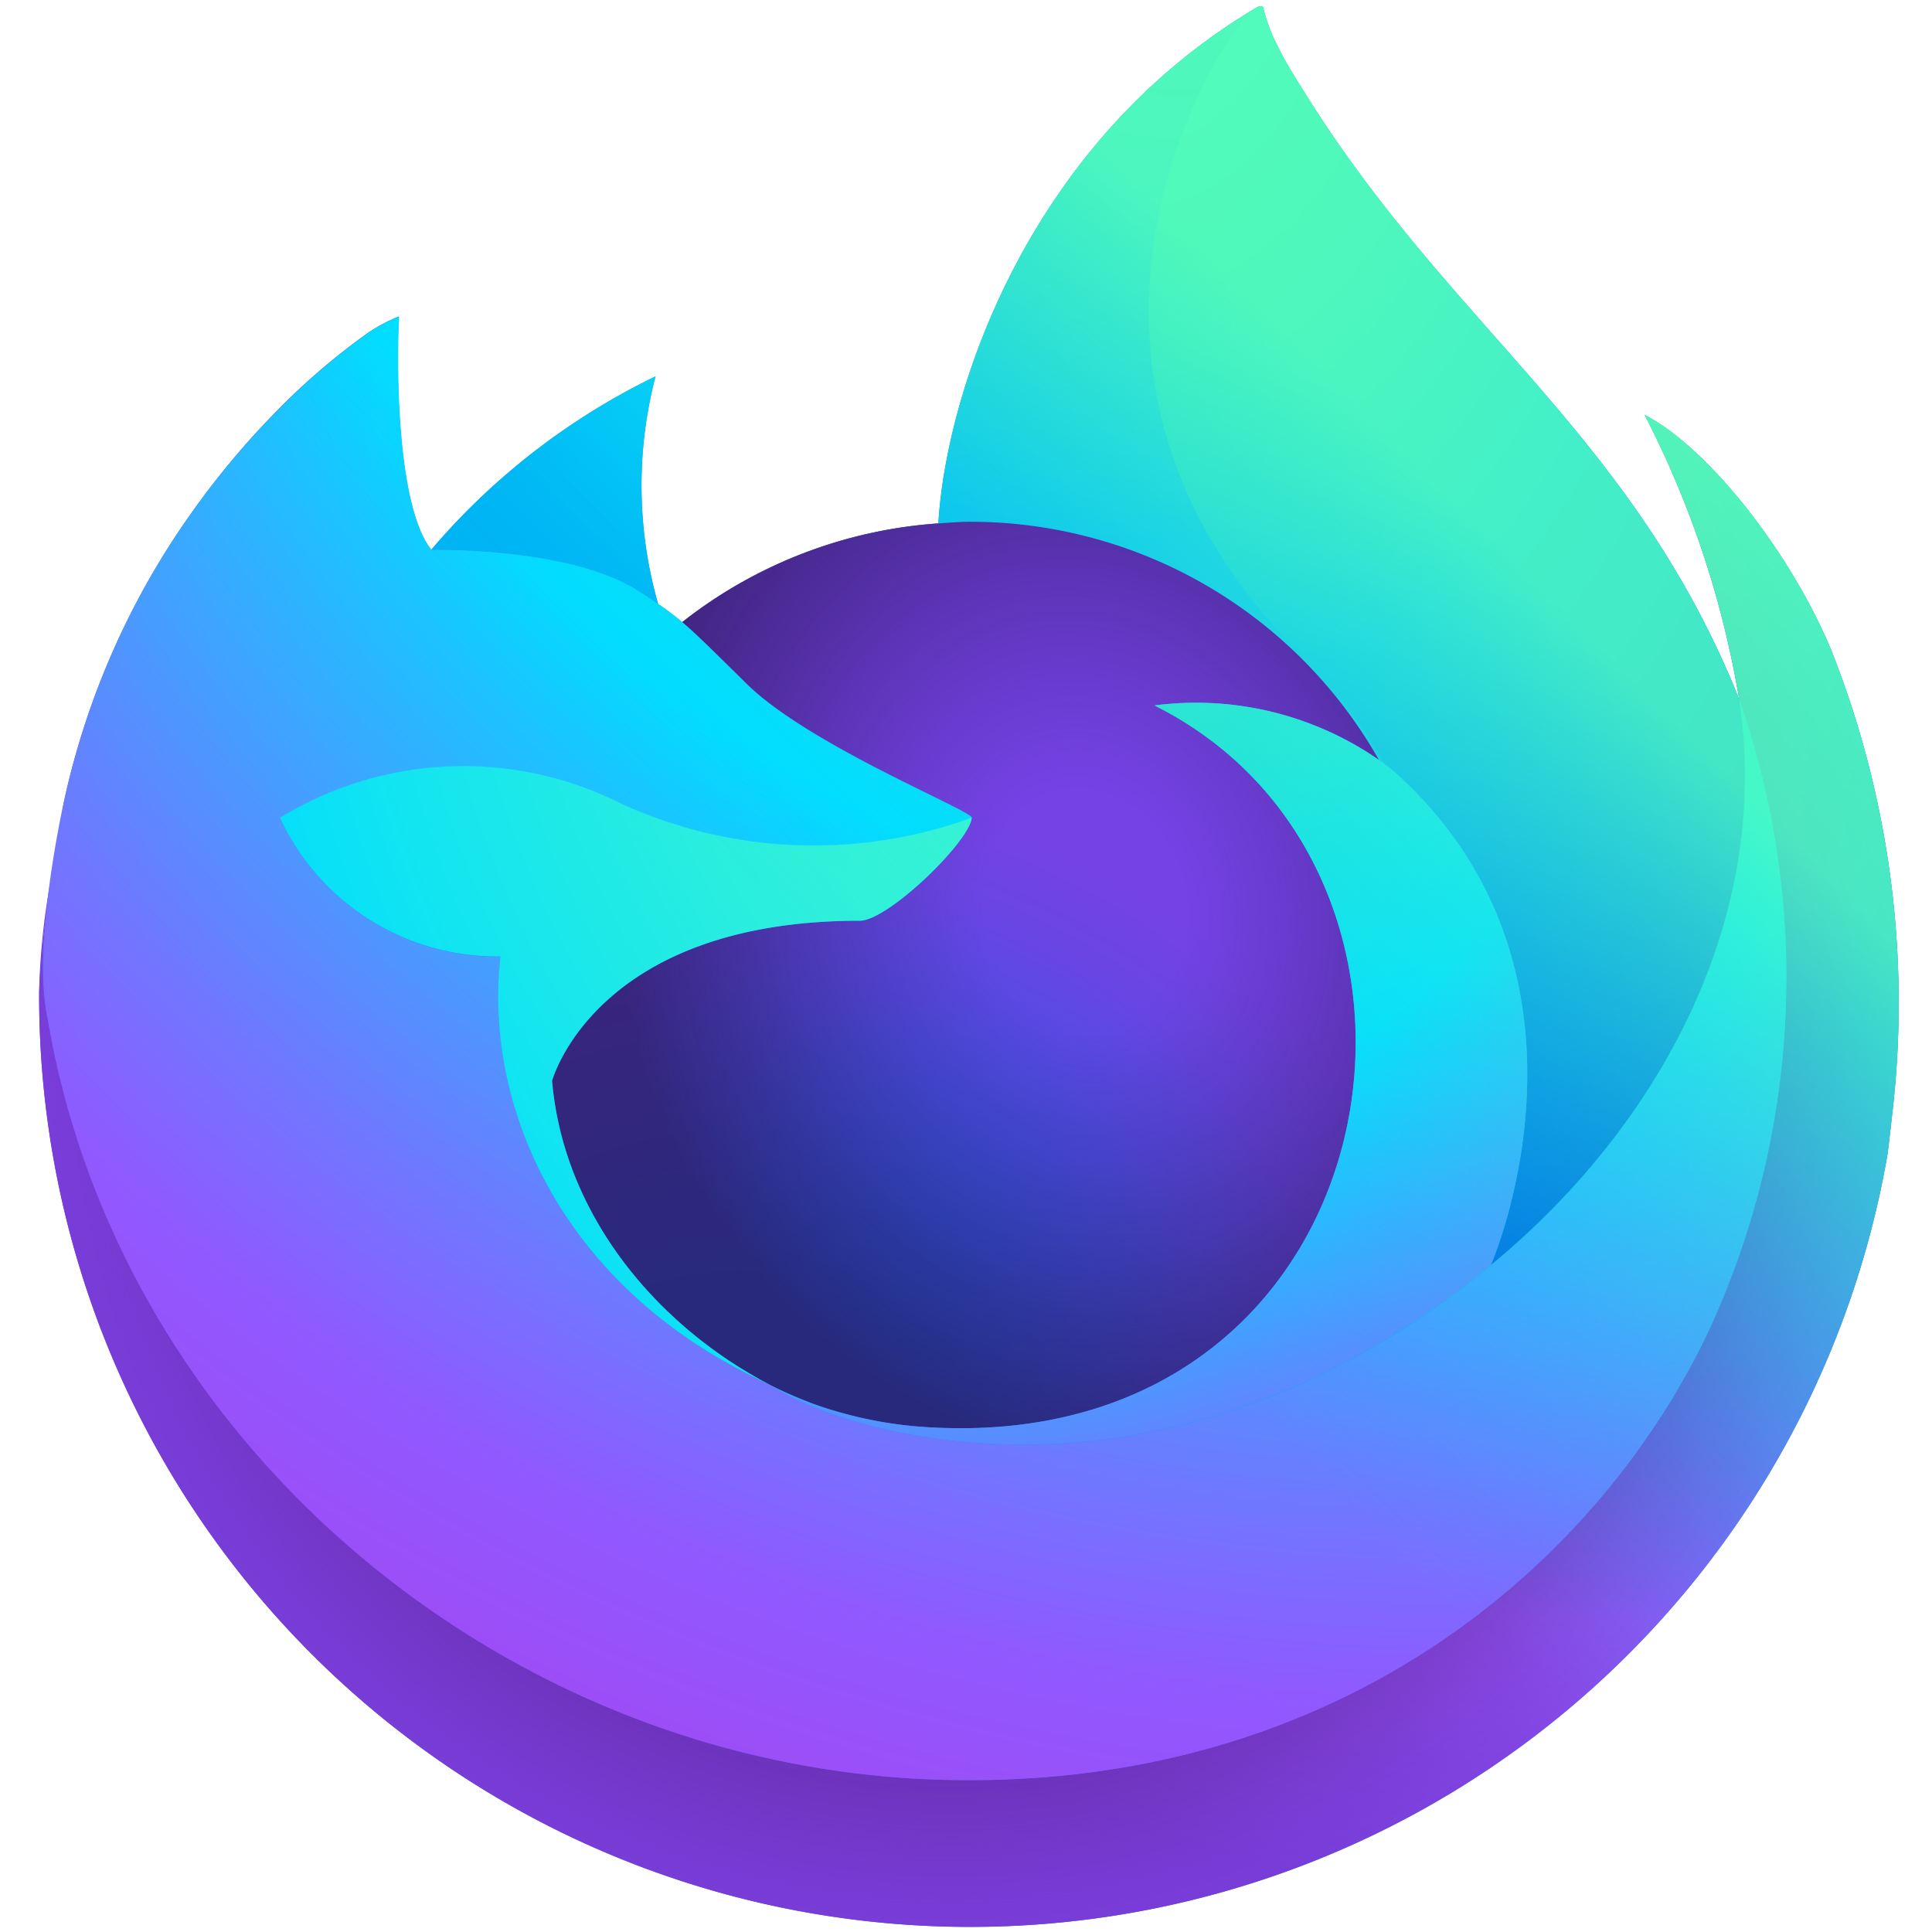 <?xml version="1.0" encoding="UTF-8" standalone="no"?>
<svg
   xmlns:dc="http://purl.org/dc/elements/1.1/"
   xmlns:cc="http://creativecommons.org/ns#"
   xmlns:rdf="http://www.w3.org/1999/02/22-rdf-syntax-ns#"
   xmlns:svg="http://www.w3.org/2000/svg"
   xmlns="http://www.w3.org/2000/svg"
   xmlns:sodipodi="http://sodipodi.sourceforge.net/DTD/sodipodi-0.dtd"
   xmlns:inkscape="http://www.inkscape.org/namespaces/inkscape"
   inkscape:version="1.0 (4035a4fb49, 2020-05-01)"
   height="130"
   width="130"
   sodipodi:docname="fox2.svg"
   id="svg5182"
   version="1.1"
   viewBox="0 0 130 130">
  <sodipodi:namedview
     inkscape:document-rotation="0"
     inkscape:current-layer="svg5182"
     inkscape:window-maximized="0"
     inkscape:window-y="25"
     inkscape:window-x="1280"
     inkscape:cy="67.890379"
     inkscape:cx="72.05132"
     inkscape:zoom="4.6401846"
     fit-margin-bottom="0"
     fit-margin-right="0"
     fit-margin-left="0"
     fit-margin-top="0"
     showgrid="false"
     id="namedview5184"
     inkscape:window-height="1021"
     inkscape:window-width="1472"
     inkscape:pageshadow="2"
     inkscape:pageopacity="0"
     guidetolerance="10"
     gridtolerance="10"
     objecttolerance="10"
     borderopacity="1"
     bordercolor="#666666"
     pagecolor="#ffffff" />
  <defs
     id="defs5140">
    <linearGradient
       gradientTransform="matrix(1.616,0,0,1.616,0.534,0.407)"
       gradientUnits="userSpaceOnUse"
       y2="62.786"
       x2="7.742"
       y1="20.543"
       x1="74.803"
       id="a">
      <stop
         id="stop4973"
         stop-color="#3fe1b0"
         offset="0" />
      <stop
         id="stop4975"
         stop-color="#00b3f4"
         offset=".406" />
      <stop
         id="stop4977"
         stop-color="#03b0f4"
         offset=".421" />
      <stop
         id="stop4979"
         stop-color="#5561e9"
         offset=".818" />
      <stop
         id="stop4981"
         stop-color="#7542e5"
         offset="1" />
    </linearGradient>
    <radialGradient
       gradientUnits="userSpaceOnUse"
       gradientTransform="matrix(1.616,0,0,1.616,12889.686,13776.85)"
       r="80.797"
       cy="-8515.121"
       cx="-7907.187"
       id="b">
      <stop
         id="stop4984"
         stop-color="#3fe1b0"
         offset=".108" />
      <stop
         id="stop4986"
         stop-color="#3bdcb3"
         offset=".122" />
      <stop
         id="stop4988"
         stop-color="#1bb3d3"
         offset=".254" />
      <stop
         id="stop4990"
         stop-color="#0799e6"
         offset=".358" />
      <stop
         id="stop4992"
         stop-color="#0090ed"
         offset=".42" />
      <stop
         id="stop4994"
         stop-color="#2482f1"
         offset=".487" />
      <stop
         id="stop4996"
         stop-color="#7165fb"
         offset=".64" />
      <stop
         id="stop4998"
         stop-color="#9059ff"
         offset=".71" />
      <stop
         id="stop5000"
         stop-color="#7d49ed"
         offset=".795" />
      <stop
         id="stop5002"
         stop-color="#7542e5"
         offset=".86" />
    </radialGradient>
    <radialGradient
       gradientUnits="userSpaceOnUse"
       gradientTransform="matrix(1.616,0,0,1.616,12889.686,13776.85)"
       r="80.797"
       cy="-8482.089"
       cx="-7936.711"
       id="c">
      <stop
         id="stop5005"
         stop-color="#45278d"
         offset=".3" />
      <stop
         id="stop5007"
         stop-opacity=".787"
         stop-color="#562896"
         offset=".341" />
      <stop
         id="stop5009"
         stop-opacity=".364"
         stop-color="#782aa9"
         offset=".43" />
      <stop
         id="stop5011"
         stop-opacity=".1"
         stop-color="#8d2bb5"
         offset=".495" />
      <stop
         id="stop5013"
         stop-opacity="0"
         stop-color="#952bb9"
         offset=".53" />
    </radialGradient>
    <radialGradient
       gradientUnits="userSpaceOnUse"
       gradientTransform="matrix(1.616,0,0,1.616,12889.686,13776.85)"
       r="58.534"
       cy="-8533.457"
       cx="-7926.97"
       id="d">
      <stop
         id="stop5016"
         stop-color="#3fe1b0"
         offset=".132" />
      <stop
         id="stop5018"
         stop-color="#28d0c8"
         offset=".289" />
      <stop
         id="stop5020"
         stop-color="#00b3f4"
         offset=".526" />
    </radialGradient>
    <radialGradient
       gradientUnits="userSpaceOnUse"
       gradientTransform="matrix(1.616,0,0,1.616,12889.686,13776.85)"
       r="38.471"
       cy="-8460.984"
       cx="-7945.648"
       id="e">
      <stop
         id="stop5023"
         stop-color="#0060df"
         offset=".287" />
      <stop
         id="stop5025"
         stop-color="#2357e1"
         offset=".417" />
      <stop
         id="stop5027"
         stop-color="#4f4ce3"
         offset=".604" />
      <stop
         id="stop5029"
         stop-color="#6b45e4"
         offset=".748" />
      <stop
         id="stop5031"
         stop-color="#7542e5"
         offset=".833" />
    </radialGradient>
    <radialGradient
       gradientUnits="userSpaceOnUse"
       gradientTransform="matrix(1.571,-0.38,0.444,1.839,16310.041,12661.349)"
       r="20.397"
       cy="-8491.546"
       cx="-7935.62"
       id="f">
      <stop
         id="stop5034"
         stop-opacity="0"
         stop-color="#45278d"
         offset=".206" />
      <stop
         id="stop5036"
         stop-opacity=".055"
         stop-color="#44268a"
         offset=".251" />
      <stop
         id="stop5038"
         stop-opacity=".591"
         stop-color="#371f6f"
         offset=".725" />
      <stop
         id="stop5040"
         stop-opacity=".8"
         stop-color="#321c64"
         offset=".956" />
    </radialGradient>
    <radialGradient
       gradientUnits="userSpaceOnUse"
       gradientTransform="matrix(1.616,0,0,1.616,12889.686,13776.85)"
       r="0.626"
       cy="-8466.522"
       cx="-7943.645"
       id="g">
      <stop
         id="stop5043"
         stop-color="#3a8ee6"
         offset=".353" />
      <stop
         id="stop5045"
         stop-color="#5c79f0"
         offset=".472" />
      <stop
         id="stop5047"
         stop-color="#9059ff"
         offset=".669" />
      <stop
         id="stop5049"
         stop-color="#c139e6"
         offset="1" />
    </radialGradient>
    <radialGradient
       gradientUnits="userSpaceOnUse"
       gradientTransform="matrix(1.571,-0.38,0.444,1.839,16298.647,12652.812)"
       r="0.224"
       cy="-8466.749"
       cx="-7943.48"
       id="h">
      <stop
         id="stop5052"
         stop-opacity="0"
         stop-color="#9059ff"
         offset=".206" />
      <stop
         id="stop5054"
         stop-opacity=".064"
         stop-color="#8c4ff3"
         offset=".278" />
      <stop
         id="stop5056"
         stop-opacity=".45"
         stop-color="#7716a8"
         offset=".747" />
      <stop
         id="stop5058"
         stop-opacity=".6"
         stop-color="#6e008b"
         offset=".975" />
    </radialGradient>
    <radialGradient
       gradientUnits="userSpaceOnUse"
       gradientTransform="matrix(1.616,0,0,1.616,12889.686,13776.85)"
       r="27.676"
       cy="-8518.427"
       cx="-7937.731"
       id="i">
      <stop
         id="stop5061"
         stop-color="#0df"
         offset="0" />
      <stop
         id="stop5063"
         stop-color="#00d6fd"
         offset=".235" />
      <stop
         id="stop5065"
         stop-color="#00c3f8"
         offset=".572" />
      <stop
         id="stop5067"
         stop-color="#00b3f4"
         offset=".792" />
    </radialGradient>
    <radialGradient
       gradientUnits="userSpaceOnUse"
       gradientTransform="matrix(1.616,0,0,1.616,12889.686,13776.85)"
       r="118.081"
       cy="-8535.981"
       cx="-7915.977"
       id="j">
      <stop
         id="stop5070"
         stop-color="#3fe1b0"
         offset=".126" />
      <stop
         id="stop5072"
         stop-color="#0df"
         offset=".429" />
      <stop
         id="stop5074"
         stop-color="#1ec1ff"
         offset=".479" />
      <stop
         id="stop5076"
         stop-color="#7077ff"
         offset=".624" />
      <stop
         id="stop5078"
         stop-color="#9059ff"
         offset=".69" />
      <stop
         id="stop5080"
         stop-color="#b833e1"
         offset=".904" />
    </radialGradient>
    <radialGradient
       gradientUnits="userSpaceOnUse"
       gradientTransform="matrix(0.17,1.608,-1.055,0.112,-7569.728,13689.884)"
       r="86.499"
       cy="-8522.859"
       cx="-7927.165"
       id="k">
      <stop
         id="stop5083"
         stop-color="#54ffbd"
         offset="0" />
      <stop
         id="stop5085"
         stop-color="#4cf3b8"
         offset=".095" />
      <stop
         id="stop5087"
         stop-color="#3fe1b0"
         offset=".197" />
      <stop
         id="stop5089"
         stop-color="#33d8bd"
         offset=".257" />
      <stop
         id="stop5091"
         stop-color="#12c0e1"
         offset=".369" />
      <stop
         id="stop5093"
         stop-color="#00b3f4"
         offset=".423" />
      <stop
         id="stop5095"
         stop-color="#0060df"
         offset=".737" />
    </radialGradient>
    <radialGradient
       gradientUnits="userSpaceOnUse"
       gradientTransform="matrix(1.616,0,0,1.616,12889.686,13776.85)"
       r="73.72"
       cy="-8508.176"
       cx="-7938.383"
       id="l">
      <stop
         id="stop5098"
         stop-color="#3fe1b0"
         offset=".137" />
      <stop
         id="stop5100"
         stop-color="#0df"
         offset=".435" />
      <stop
         id="stop5102"
         stop-color="#1ec1ff"
         offset=".484" />
      <stop
         id="stop5104"
         stop-color="#7077ff"
         offset=".622" />
      <stop
         id="stop5106"
         stop-color="#9059ff"
         offset=".685" />
    </radialGradient>
    <radialGradient
       gradientUnits="userSpaceOnUse"
       gradientTransform="matrix(1.616,0,0,1.616,12889.686,13776.85)"
       r="80.686"
       cy="-8503.861"
       cx="-7918.923"
       id="m">
      <stop
         id="stop5109"
         stop-color="#54ffbd"
         offset=".094" />
      <stop
         id="stop5111"
         stop-color="#41f7cc"
         offset=".242" />
      <stop
         id="stop5113"
         stop-color="#0fe3f3"
         offset=".543" />
      <stop
         id="stop5115"
         stop-color="#0df"
         offset=".626" />
    </radialGradient>
    <linearGradient
       gradientTransform="matrix(1.616,0,0,1.616,0.534,0.407)"
       gradientUnits="userSpaceOnUse"
       y2="66.806"
       x2="15.267"
       y1="12.061"
       x1="70.013"
       id="n">
      <stop
         id="stop5118"
         stop-opacity=".8"
         stop-color="#54ffbd"
         offset=".167" />
      <stop
         id="stop5120"
         stop-opacity=".639"
         stop-color="#43f8ca"
         offset=".236" />
      <stop
         id="stop5122"
         stop-opacity=".368"
         stop-color="#27ede1"
         offset=".361" />
      <stop
         id="stop5124"
         stop-opacity=".169"
         stop-color="#12e4f1"
         offset=".466" />
      <stop
         id="stop5126"
         stop-opacity=".046"
         stop-color="#05dffb"
         offset=".545" />
      <stop
         id="stop5128"
         stop-opacity="0"
         stop-color="#0df"
         offset=".589" />
    </linearGradient>
    <linearGradient
       gradientUnits="userSpaceOnUse"
       y2="72"
       x2="203.22"
       y1="72"
       x1="75.658"
       id="o">
      <stop
         id="stop5131"
         stop-color="#005e5e"
         offset=".002" />
      <stop
         id="stop5133"
         stop-color="#0250bb"
         offset=".478" />
      <stop
         id="stop5135"
         stop-color="#253ba3"
         offset=".735" />
      <stop
         id="stop5137"
         stop-color="#45278d"
         offset="1" />
    </linearGradient>
  </defs>
  <path
     style="fill:url(#a);stroke-width:1.616"
     inkscape:connector-curvature="0"
     id="path5142"
     d="m 123.229,43.771 c -2.722,-6.549 -8.243,-13.62 -12.566,-15.855 a 65.078,65.078 0 0 1 6.344,19.013 l 0.011,0.105 C 109.936,29.378 97.926,22.258 88.117,6.756 87.621,5.972 87.125,5.186 86.641,4.357 86.365,3.884 86.144,3.457 85.951,3.064 A 11.399,11.399 0 0 1 85.017,0.583 0.162,0.162 0 0 0 84.875,0.422 a 0.223,0.223 0 0 0 -0.118,0 c -0.008,0 -0.021,0.015 -0.031,0.018 -0.01,0.003 -0.031,0.018 -0.045,0.024 l 0.024,-0.042 C 68.972,9.634 63.633,26.688 63.142,35.219 A 31.333,31.333 0 0 0 45.904,41.863 18.727,18.727 0 0 0 44.287,40.638 29.04,29.04 0 0 1 44.111,25.327 46.393,46.393 0 0 0 29.034,36.98 h -0.029 c -2.482,-3.147 -2.308,-13.523 -2.166,-15.69 a 11.197,11.197 0 0 0 -2.091,1.11 45.617,45.617 0 0 0 -6.122,5.245 54.7,54.7 0 0 0 -5.855,7.026 v 0.01 -0.011 A 52.903,52.903 0 0 0 4.366,53.648 l -0.084,0.414 C 4.164,54.613 3.739,57.373 3.666,57.973 c 0,0.047 -0.01,0.09 -0.015,0.137 a 59.697,59.697 0 0 0 -1.017,8.635 v 0.323 A 62.642,62.642 0 0 0 127.007,77.661 c 0.105,-0.808 0.191,-1.608 0.284,-2.424 A 64.417,64.417 0 0 0 123.229,43.771 Z M 51.033,92.804 c 0.293,0.141 0.567,0.293 0.868,0.427 l 0.044,0.027 Q 51.489,93.039 51.033,92.804 Z M 65.382,55.023 Z m 51.641,-7.974 v -0.06 l 0.011,0.066 z" />
  <path
     style="fill:none;stroke-width:1.616"
     inkscape:connector-curvature="0"
     id="path5144"
     d="m 117.026,47.056 -0.011,-0.066 v 0.06 z" />
  <path
     style="fill:url(#b);stroke-width:1.616"
     inkscape:connector-curvature="0"
     id="path5146"
     d="m 123.229,43.771 c -2.722,-6.549 -8.243,-13.62 -12.566,-15.855 a 65.078,65.078 0 0 1 6.344,19.013 v 0.06 l 0.011,0.066 a 56.728,56.728 0 0 1 -1.949,42.276 C 107.889,104.736 90.512,120.524 63.312,119.757 33.921,118.924 8.038,97.116 3.199,68.551 c -0.881,-4.504 0,-6.788 0.443,-10.449 A 46.669,46.669 0 0 0 2.635,66.746 v 0.323 A 62.642,62.642 0 0 0 127.007,77.661 c 0.105,-0.808 0.191,-1.608 0.284,-2.424 a 64.417,64.417 0 0 0 -4.063,-31.466 z" />
  <path
     style="fill:url(#c);stroke-width:1.616"
     inkscape:connector-curvature="0"
     id="path5148"
     d="m 123.229,43.771 c -2.722,-6.549 -8.243,-13.62 -12.566,-15.855 a 65.078,65.078 0 0 1 6.344,19.013 v 0.06 l 0.011,0.066 a 56.728,56.728 0 0 1 -1.949,42.276 C 107.889,104.736 90.512,120.524 63.312,119.757 33.921,118.924 8.038,97.116 3.199,68.551 c -0.881,-4.504 0,-6.788 0.443,-10.449 A 46.669,46.669 0 0 0 2.635,66.746 v 0.323 A 62.642,62.642 0 0 0 127.007,77.661 c 0.105,-0.808 0.191,-1.608 0.284,-2.424 a 64.417,64.417 0 0 0 -4.063,-31.466 z" />
  <path
     style="fill:url(#d);stroke-width:1.616"
     inkscape:connector-curvature="0"
     id="path5150"
     d="m 92.789,51.135 c 0.136,0.095 0.262,0.191 0.39,0.286 A 34.102,34.102 0 0 0 87.361,43.833 C 67.892,24.361 82.258,1.613 84.681,0.457 l 0.024,-0.036 C 68.972,9.634 63.633,26.688 63.142,35.219 c 0.731,-0.05 1.455,-0.112 2.201,-0.112 a 31.613,31.613 0 0 1 27.446,16.028 z" />
  <path
     style="fill:url(#e);stroke-width:1.616"
     inkscape:connector-curvature="0"
     id="path5152"
     d="m 65.384,55.023 c -0.103,1.558 -5.608,6.932 -7.533,6.932 -17.812,0 -20.703,10.775 -20.703,10.775 0.789,9.073 7.111,16.547 14.754,20.5 0.349,0.181 0.703,0.344 1.057,0.504 q 0.92,0.407 1.839,0.753 a 27.855,27.855 0 0 0 8.15,1.573 C 94.168,97.524 100.216,58.726 77.686,47.468 A 21.625,21.625 0 0 1 92.789,51.135 31.613,31.613 0 0 0 65.343,35.107 c -0.743,0 -1.471,0.061 -2.201,0.112 A 31.333,31.333 0 0 0 45.904,41.863 c 0.955,0.808 2.033,1.888 4.304,4.126 4.251,4.188 15.152,8.525 15.176,9.035 z" />
  <path
     style="fill:url(#f);stroke-width:1.616"
     inkscape:connector-curvature="0"
     id="path5154"
     d="m 65.384,55.023 c -0.103,1.558 -5.608,6.932 -7.533,6.932 -17.812,0 -20.703,10.775 -20.703,10.775 0.789,9.073 7.111,16.547 14.754,20.5 0.349,0.181 0.703,0.344 1.057,0.504 q 0.92,0.407 1.839,0.753 a 27.855,27.855 0 0 0 8.15,1.573 C 94.168,97.524 100.216,58.726 77.686,47.468 A 21.625,21.625 0 0 1 92.789,51.135 31.613,31.613 0 0 0 65.343,35.107 c -0.743,0 -1.471,0.061 -2.201,0.112 A 31.333,31.333 0 0 0 45.904,41.863 c 0.955,0.808 2.033,1.888 4.304,4.126 4.251,4.188 15.152,8.525 15.176,9.035 z" />
  <path
     style="fill:url(#g);stroke-width:1.616"
     inkscape:connector-curvature="0"
     id="path5156"
     d="m 51.033,92.804 q 0.456,0.234 0.912,0.454 l -0.044,-0.027 c -0.296,-0.134 -0.575,-0.286 -0.868,-0.427 z" />
  <path
     style="fill:url(#h);stroke-width:1.616"
     inkscape:connector-curvature="0"
     id="path5158"
     d="m 51.033,92.804 q 0.456,0.234 0.912,0.454 l -0.044,-0.027 c -0.296,-0.134 -0.575,-0.286 -0.868,-0.427 z" />
  <path
     style="fill:url(#i);stroke-width:1.616"
     inkscape:connector-curvature="0"
     id="path5160"
     d="m 42.983,39.779 c 0.507,0.323 0.926,0.604 1.293,0.858 A 29.04,29.04 0 0 1 44.1,25.327 46.393,46.393 0 0 0 29.022,36.98 c 0.305,-0.008 9.392,-0.171 13.961,2.799 z" />
  <path
     style="fill:url(#j);stroke-width:1.616"
     inkscape:connector-curvature="0"
     id="path5162"
     d="m 3.207,68.551 c 4.834,28.565 30.722,50.374 60.113,51.206 27.201,0.769 44.578,-15.021 51.757,-30.425 a 56.728,56.728 0 0 0 1.949,-42.276 v -0.06 c 0,-0.047 -0.01,-0.074 0,-0.06 l 0.011,0.105 c 2.222,14.509 -5.157,28.565 -16.694,38.069 l -0.036,0.081 C 77.83,103.498 56.318,96.236 51.964,93.272 Q 51.509,93.054 51.053,92.818 C 37.947,86.554 32.533,74.613 33.693,64.373 A 16.086,16.086 0 0 1 18.855,55.04 23.626,23.626 0 0 1 41.884,54.115 31.193,31.193 0 0 0 65.403,55.04 C 65.379,54.53 54.477,50.191 50.227,46.005 47.956,43.767 46.878,42.689 45.923,41.879 A 18.727,18.727 0 0 0 44.307,40.654 C 43.935,40.4 43.516,40.125 43.014,39.796 38.445,36.825 29.359,36.988 29.058,36.996 h -0.029 c -2.482,-3.147 -2.308,-13.523 -2.166,-15.69 a 11.197,11.197 0 0 0 -2.091,1.11 45.617,45.617 0 0 0 -6.122,5.245 54.7,54.7 0 0 0 -5.88,7.009 v 0.01 -0.011 A 52.903,52.903 0 0 0 4.366,53.648 c -0.031,0.128 -2.256,9.857 -1.159,14.903 z" />
  <path
     style="fill:#ff4aa2;stroke-width:1.616"
     inkscape:connector-curvature="0"
     id="path5164"
     d="m 65.384,55.023 h -0.002 z" />
  <path
     style="fill:url(#k);stroke-width:1.616"
     inkscape:connector-curvature="0"
     id="path5166"
     d="m 87.364,43.833 a 34.102,34.102 0 0 1 5.818,7.596 c 0.344,0.26 0.666,0.519 0.939,0.769 14.202,13.091 6.761,31.597 6.206,32.914 C 111.864,75.607 119.237,61.551 117.021,47.043 109.936,29.378 97.926,22.258 88.117,6.756 87.621,5.972 87.125,5.186 86.641,4.357 86.365,3.884 86.144,3.457 85.951,3.064 A 11.399,11.399 0 0 1 85.017,0.583 0.162,0.162 0 0 0 84.875,0.422 a 0.223,0.223 0 0 0 -0.118,0 c -0.008,0 -0.021,0.015 -0.031,0.018 -0.01,0.003 -0.031,0.018 -0.045,0.024 C 82.258,1.613 67.892,24.361 87.364,43.833 Z" />
  <path
     style="fill:url(#l);stroke-width:1.616"
     inkscape:connector-curvature="0"
     id="path5168"
     d="m 94.111,52.19 c -0.273,-0.251 -0.595,-0.509 -0.939,-0.769 -0.128,-0.095 -0.254,-0.191 -0.39,-0.286 A 21.625,21.625 0 0 0 77.68,47.468 C 100.209,58.733 94.165,97.524 62.941,96.06 a 27.855,27.855 0 0 1 -8.15,-1.573 Q 53.871,94.143 52.952,93.734 c -0.354,-0.162 -0.708,-0.323 -1.057,-0.504 l 0.044,0.027 c 4.354,2.972 25.859,10.234 48.344,-8.081 l 0.036,-0.081 c 0.561,-1.309 8.002,-19.819 -6.206,-32.906 z" />
  <path
     style="fill:url(#m);stroke-width:1.616"
     inkscape:connector-curvature="0"
     id="path5170"
     d="m 37.147,72.73 c 0,0 2.891,-10.775 20.703,-10.775 1.925,0 7.434,-5.374 7.533,-6.932 A 31.193,31.193 0 0 1 41.865,54.099 23.626,23.626 0 0 0 18.836,55.023 16.086,16.086 0 0 0 33.674,64.357 c -1.16,10.242 4.254,22.182 17.36,28.445 0.293,0.141 0.567,0.293 0.868,0.427 -7.649,-3.952 -13.966,-11.425 -14.754,-20.498 z" />
  <path
     style="fill:#ff4aa2;stroke-width:1.616"
     inkscape:connector-curvature="0"
     id="path5172"
     d="m 80.467,62.565 -0.002,0.002 z" />
  <path
     style="fill:url(#n);stroke-width:1.616"
     inkscape:connector-curvature="0"
     id="path5174"
     d="m 123.229,43.771 c -2.722,-6.549 -8.243,-13.62 -12.566,-15.855 a 65.078,65.078 0 0 1 6.344,19.013 l 0.011,0.105 C 109.936,29.378 97.926,22.258 88.117,6.756 87.621,5.972 87.125,5.186 86.641,4.357 86.365,3.884 86.144,3.457 85.951,3.064 A 11.399,11.399 0 0 1 85.017,0.583 0.162,0.162 0 0 0 84.875,0.422 a 0.223,0.223 0 0 0 -0.118,0 c -0.008,0 -0.021,0.015 -0.031,0.018 -0.01,0.003 -0.031,0.018 -0.045,0.024 l 0.024,-0.042 C 68.972,9.634 63.633,26.688 63.142,35.219 c 0.731,-0.05 1.455,-0.112 2.201,-0.112 A 31.613,31.613 0 0 1 92.789,51.135 21.625,21.625 0 0 0 77.686,47.468 C 100.216,58.733 94.171,97.524 62.948,96.06 a 27.855,27.855 0 0 1 -8.15,-1.573 q -0.92,-0.344 -1.839,-0.753 c -0.354,-0.162 -0.708,-0.323 -1.057,-0.504 l 0.044,0.027 q -0.456,-0.218 -0.912,-0.454 c 0.293,0.141 0.567,0.293 0.868,0.427 -7.649,-3.953 -13.966,-11.426 -14.754,-20.5 0,0 2.891,-10.775 20.703,-10.775 1.925,0 7.434,-5.374 7.533,-6.932 -0.024,-0.509 -10.925,-4.849 -15.176,-9.035 -2.271,-2.238 -3.349,-3.316 -4.304,-4.126 A 18.727,18.727 0 0 0 44.287,40.638 29.04,29.04 0 0 1 44.111,25.327 46.393,46.393 0 0 0 29.034,36.98 h -0.029 c -2.482,-3.147 -2.308,-13.523 -2.166,-15.69 a 11.197,11.197 0 0 0 -2.091,1.11 45.617,45.617 0 0 0 -6.122,5.245 54.7,54.7 0 0 0 -5.855,7.026 v 0.01 -0.011 A 52.903,52.903 0 0 0 4.366,53.648 l -0.084,0.414 c -0.118,0.551 -0.646,3.35 -0.722,3.952 0,0.045 0,-0.047 0,0 a 72.881,72.881 0 0 0 -0.924,8.732 v 0.323 A 62.642,62.642 0 0 0 127.007,77.661 c 0.105,-0.808 0.191,-1.608 0.284,-2.424 a 64.417,64.417 0 0 0 -4.063,-31.466 z m -6.214,3.218 0.011,0.066 z" />
</svg>

